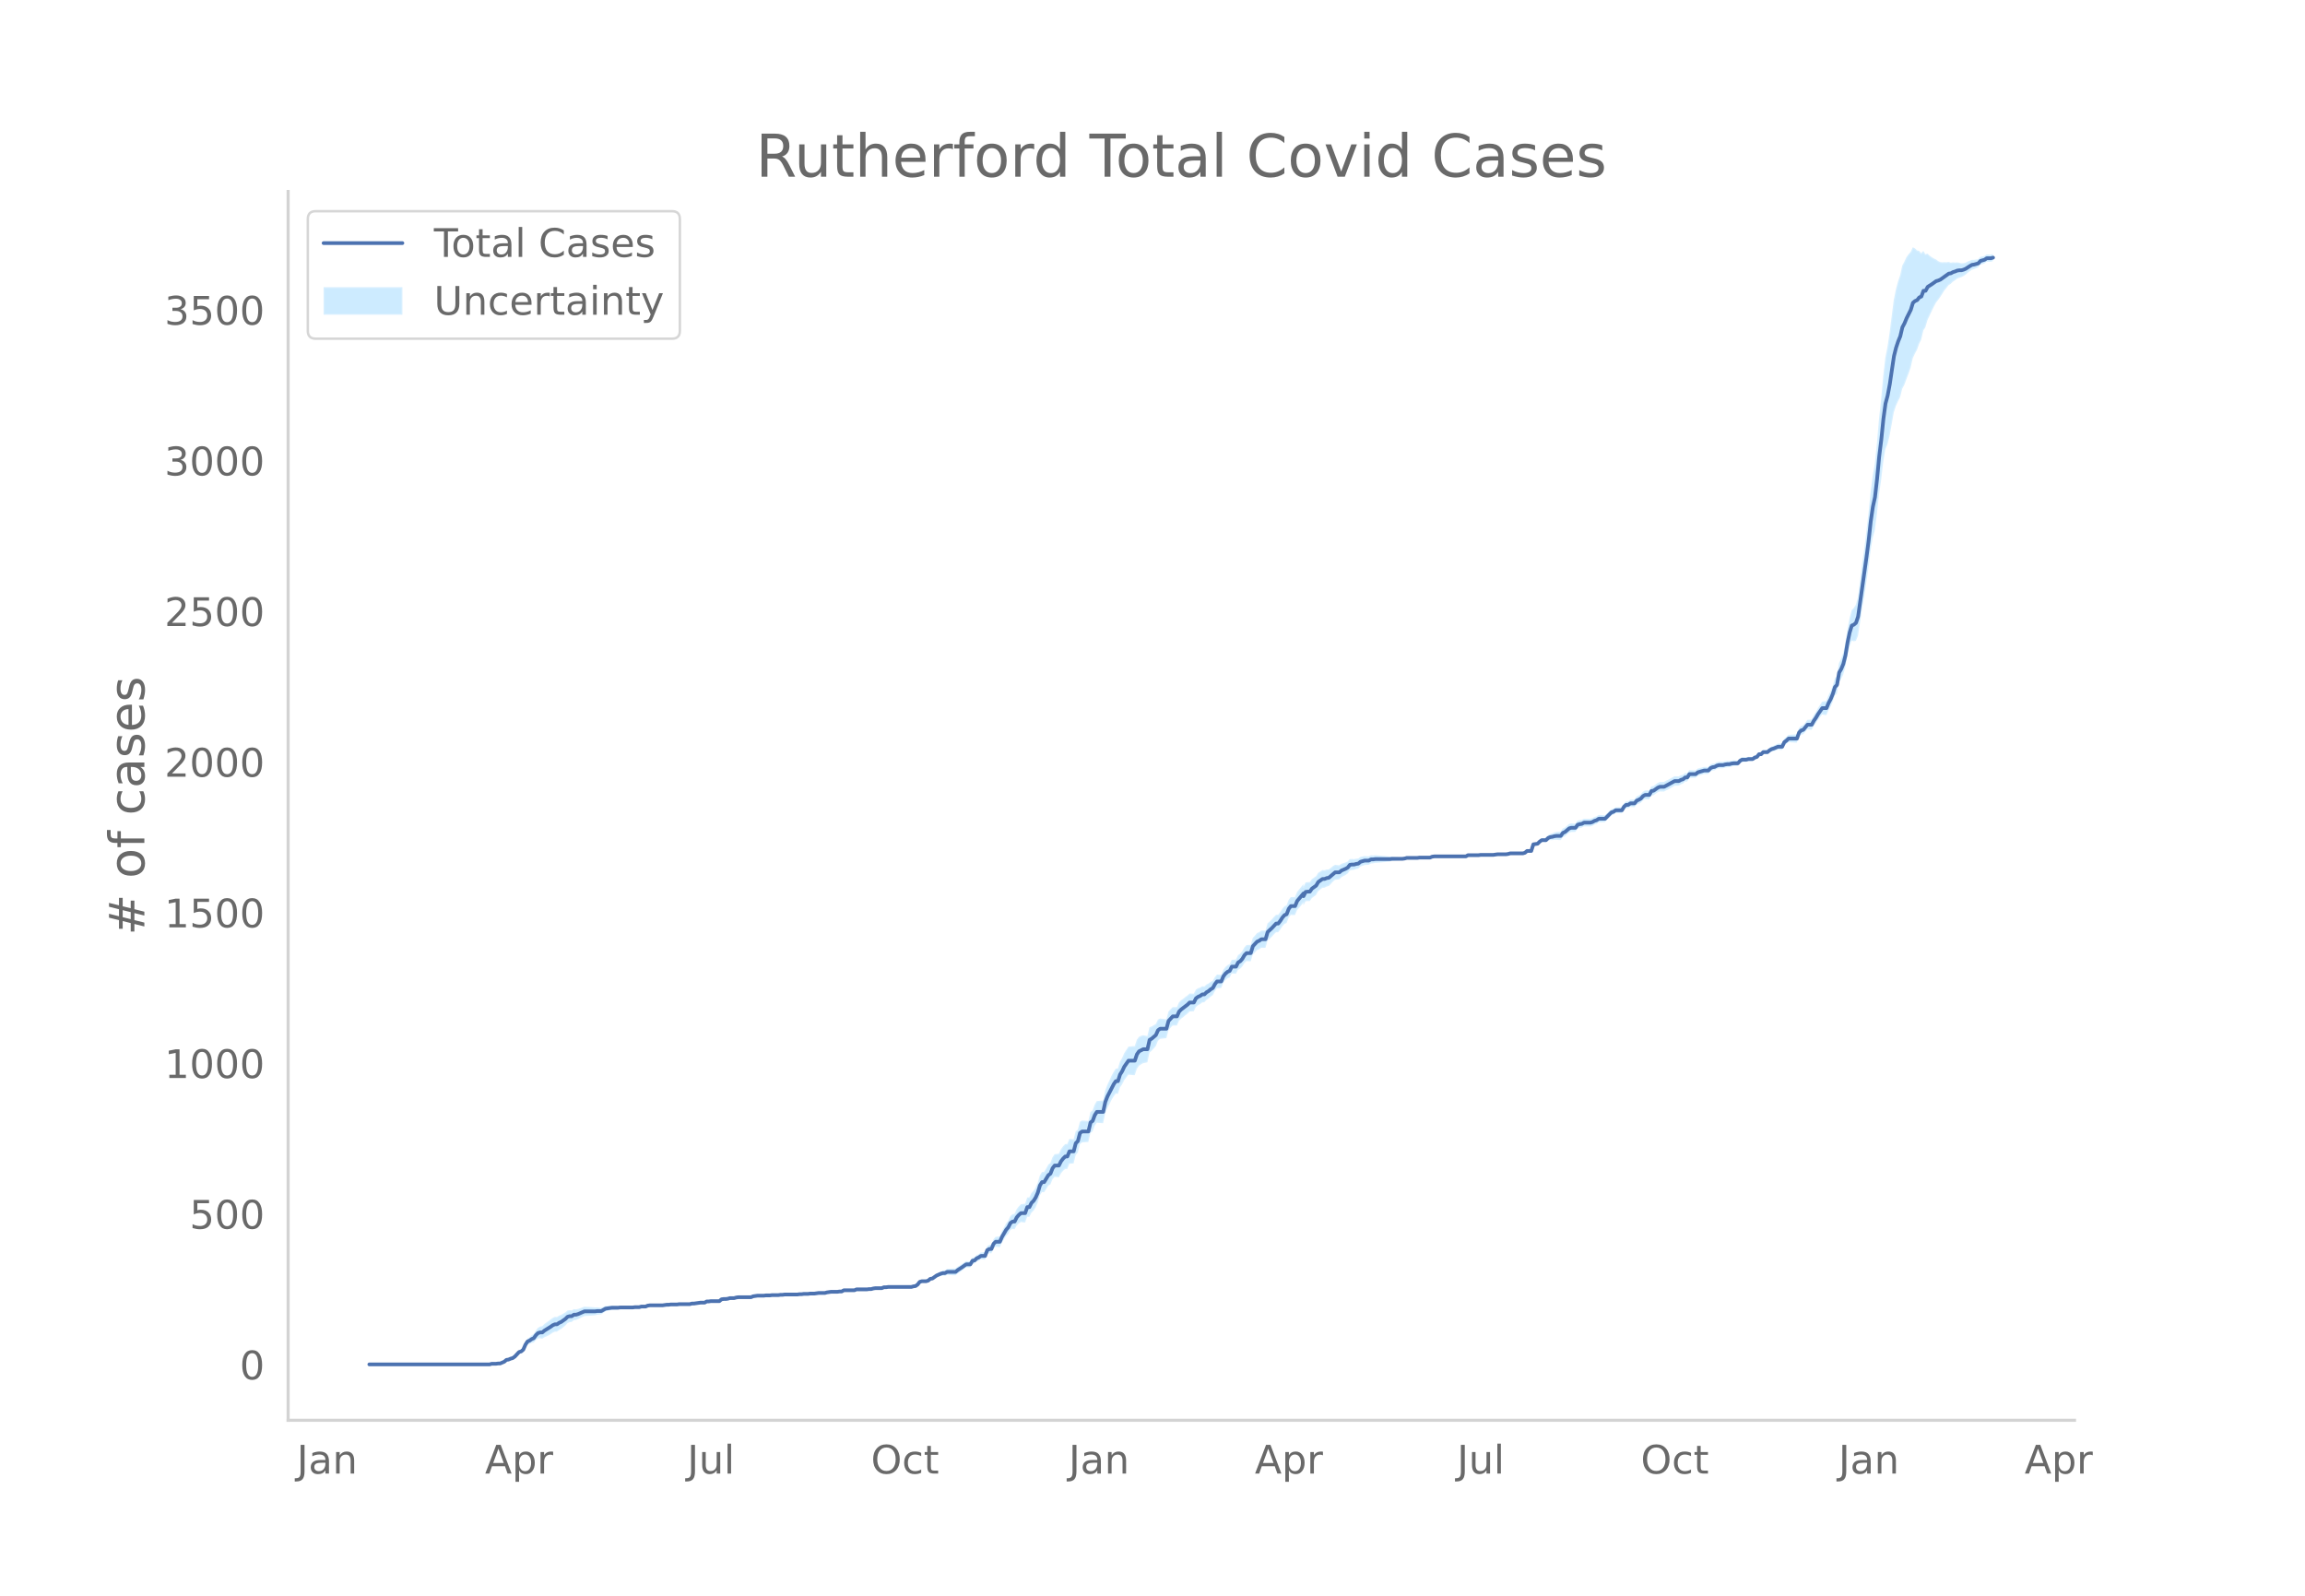 <svg height="864" viewBox="0 0 936 648" width="1248" xmlns="http://www.w3.org/2000/svg" xmlns:xlink="http://www.w3.org/1999/xlink"><defs><style>*{stroke-linecap:butt;stroke-linejoin:round}</style></defs><g id="figure_1"><path d="M0 648h936V0H0z" style="fill:#fff" id="patch_1"/><g id="axes_1"><path d="M117 576.72h725.4V77.76H117z" style="fill:none" id="patch_2"/><g id="PolyCollection_1"><defs><path d="M150.83-93.96H198.788l.857-.24.856.005.857.007.856-.114.857.01.856-.353.857-.344.856-.696.856-.076.857-.31.856-.181.857-.537.856-.887.857-.747.856-.124.856-.602.857-1.8.856-1.163.857-.167.856-.404.857-.16.856-1.018.856-.652.857-.05.856.174.857-.583.856-.364.857-.393.856-.546.857-.578.856-.365.856-.03.857-.666.856-.443.857-.704.856-.72.857-.966.856-.353.856-.105.857-.707.856-.089.857-.327.856-.436.857-.419.856-.413.856-.05.857-.053.856-.06.857-.063.856-.076.857-.21.856-.098.857-.102.856-.591.856-.589.857-.217.856-.213.857-.209.856-.079.857-.065.856-.053.856-.161.857-.028.856-.02.857-.019.856-.02.857-.019.856-.024.856-.147.857-.024.856-.026.857-.271.856-.03.857-.032.856-.399.857-.15.856-.023.856-.017.857-.009h.856l.857.007.856.011.857-.111.856-.111.856.01.857-.116.856.004.857.001.856-.002.857-.128.856-.007.856-.01.857-.01.856-.013.857-.013.856-.256.857-.01.856-.13.857-.126.856-.123.856.004.857.007.856-.477.857.014.856-.105.857.019.856.018.856.019.857.017.856-.713.857-.098.856.025.857-.098.856-.22.856.022.857.02.856-.228.857-.108.856.012.857.008.856.004h.856l.857-.006.856-.012.857-.381.856-.139.857-.14.856-.019.857-.019.856-.018.856-.143.857-.02.856-.02.857-.142.856-.016.857-.012.856-.007.856-.13.857-.009.856-.13.857-.008.856-.009.857-.009.856-.009.856-.01.857-.012.856-.136.857-.013.856-.134.857-.01.856-.008.857-.124.856-.001h.856l.857-.123.856-.12.857.003.856.005.857.004.856-.238.856-.113.857-.111.856.012.857.012.856.012.857-.11.856.01.856-.477.857.013.856.013.857.011.856.01.857.008.856-.359.857.008.856.006.856.004.857.001h.856l.857-.127.856-.007.857-.252.856-.13.856-.007.857-.008.856-.007.857-.371.856-.003.857-.123h.856l.856.002.857.001.856.003.857.002.856.003.857-.002.856-.006.857-.01.856-.012.856-.015.857-.26.856-.137.857-.624.856-1.098.857-.223.856.038.856.048.857-.189.856-.664.857-.046.856-.525.857-.516.856-.262.856-.257.857-.137.856.1.857-.401.856.072.857.054.856.036.857.017.856-.732.856-.501.857-.632.856-.638.857-.637.856-.023.857-.02.856-1.473.856-.11.857-.826.856-.327.857-.56.856.058.857.062.856-2.245.856-.398.857.095.856-1.972.857-.74.856.117.857.107.856-1.852.857-1.355.856-1.349.856-.85.857-1.57.856-.456.857.157.856-1.557.857-.825.856-.588.856.123.857.092.856-2.366.857.062.856-1.672.857-.836.856-1.343.856-1.96.857-2.926.856-1.313.857.055.856-1.283.857-1.392.856-.518.856-2.095.857-.986.856.115.857.11.856-1.613.857-1.019.856-.801.857.016.856-2.1.856-.055.857-.089.856-3.408.857-.977.856-3.418.857-.708.856-.071.856-.065.857-.054.856-3.692.857-.602.856-2.274.857-1.26.856.086.856.074.857.055.856-3.98.857-2.14.856-1.638.857-1.754.856-1.382.857-1.127.856.097.856-2.593.857-1.248.856-1.736.857-1.114.856-1.116.857.1.856.088.856.04.857-2.56.856-1.261.857-.575.856-.493.857-.156.856-.178.856-3.987.857-.69.856-.949.857-.957.856-2.16.857-.775.856-.113.857-.093.856-.086.856-3.24.857-1.015.856-.871.857-.006.856.002.857-1.952.856-.85.856-.614.857-.75.856-.644.857-.896.856-.043.857-.044.856-1.767.856-.68.857-.445.856-.693.857-.078.856-.92.857-.562.856-.81.857-.567.856-1.657.856-1.162.857-.06.856-.055.857-2.11.856-1.092.857-.709.856-.332.856-1.664.857.062.856.071.857-1.637.856-.416.857-.909.856-1.4.856-.79.857.053.856.036.857-2.773.856-.82.857-.945.856-.34.857-.592.856.011.856-.004.857-2.935.856-.728.857-.845.856-.966.857-.846.856.007.856-1.088.857-1.335.856-.97.857-.363.856-2.186.857-1.08.856.023.856.022.857-2.058.856-.952 1.713-2.04v1.13l.857-1.69.856-.101.857.016.856-1.224.856-.633.857-.655.856-1.524.857-.677.856-.676.857-.06.856-.444.856-.216.857-.836.856-.964.857-.723.856-.105.857-.106.856-.84.856-.474.857-.467.856-.592.857-1.202.856-.212.857-.072.856-.31.856-.187.857-.808.856-.31.857-.31.856-.063.857-.057.856-.543.857-.052.856-.173.856-.06.857-.068.856-.08.857-.085.856-.09.857-.093.856-.092.856-.219.857-.1.856-.1.857-.093.856-.087.857-.08.856-.189.856-.299.857-.05.856-.045.857-.035.856-.025.857-.013.856-.13.857-.002h.856l.856.003.857.006.856.004.857-.362.856-.117.857.006.856.006.856.005.857.004.856.004.857.002.856.002h.857l.856-.002.856-.003.857-.006.856-.008.857-.009.856-.01.857-.012.856-.5.857-.01.856-.007.856-.004.857-.001h.856l.857-.118.856.007.857.009.856.01.856.013.857.01.856.008.857-.117.856-.12h.857l.856-.002.856-.004.857-.006.856-.129.857-.25.856-.003.857-.002h.856l.857.001.856.004.856.004.857-.236.856-.72.857.02.856.022.857-2.637.856-.042.856-.028.857-.746.856-.486.857.132.856.133.857-.718.856-.226.856.014.857-.119.856-.014.857.086.856.058.857-1.188.856-.352.857-.733.856-.747.856-.267.857-.034.856-.043.857-1.266.856-.281.857-.15.856-.504.856-.006.857.001.856.012.857-.246.856-.5.857-.26.856-.635.856-.033.857-.041.856-.05.857-.91.856-.908.857-.9.856-.278.857-.627.856.003.856.021.857.027.856-1.425.857-.678.856.059.857-.549.856.064.856.062.857-1.047.856-.322.857-.453.856-.948.857-.462.856.024.856.017.857-1.57.856-.105.857-.595.856-.595.857-.349.856.02.856.018.857-.475.856-.36.857-.493.856-.503.857-.512.856-.03.857-.04.856-.528.856-.293.857-.789.856-.057.857-1.399.856-.044.857-.034.856-.032.856-.759.857-.262.856-.26.857-.26.856-.012.857-.008.856-.987.856-.373.857-.132.856-.504.857-.263.856-.021.857-.022.856-.268.857-.147.856-.03.856-.279.857-.163.856-.045.857-.049.856-1.023.857-.526.856-.033.856-.025.857-.272.856-.027.857-.025.856-.628.857-.255.856-1.1.856.013.857-.83.856.04.857.048.856-.681.857-.434.856-.186.857-.309.856-.31.856.051.857.043.856-1.79.857-.562.856-.802.857.055.856.05.856.045.857.04.856-2.404.857-.806.856-.193.857-.918.856-1.03.856.077.857.078.856-1.51.857-1.132.856-1.368.857-1.109.856-1.095.857.13.856.126.856-1.957.857-1.468.856-1.945.857-2.654.856-.68.857-4.785.856-1.186.856-1.766.857-3.074.856-4.852.857-3.562.856-2.278.857.199.856-.16.856-2.01.857-5.434.856-5.895.857-4.646.856-5.832.857-5.907.856-7.054.857-5.033.856-3.045.856-6.56.857-8.1.856-5.843.857-7.359.856-5.09.857-2.027.856-3.416.856-4.713.857-4.809.856-2.608.857-1.932.856-1.645.857-3.435.856-1.577.856-2.322.857-2.222.856-2.481.857-3.78.856-1.843.857-1.578.856-2.395.857-1.727.856-3.7.856-1.368.857-2.925.856-1.788.857-1.846.856-1.733.857-1.612.856-1.143.856-1.166.857-1.33.856-1.383.857-1.05.856-1.084.857-.529.856-.852.856-.574.857-.66.856-.374.857-.231.856-.451.857-.551.856-.773.856-.629.857-.623.856-.25.857-.356.856-.341.857-1.048.856-.302.857-.284.856-.638.856-.016.857-.012.856-.254v-2.9l-.856.237-.857-.012-.856-.017-.856.586-.857.206-.856.188-.857.91-.856.147-.857.133-.856-.004-.857.356-.856.35-.856.45-.857.184-.856.038-.857-.231-.856-.13-.857.075-.856-.085-.856.127-.857-.285-.856.14-.857-.07-.856.085-.857-.107-.856-.431-.856-.654-.857-.388-.856-.51-.857-.622-.856-.81-.857.257-.856-1.368-.856.95-.857-.993-.856-.192-.857-.844-.856-.374-.857 1.848-.856.946-.857 1.203-.856 1.839-.856 1.604-.857 3.907-.856 2.516-.857 3.207-.856 4.244-.857 6.693-.856 6.79-.856 5.638-.857 4.336-.856 7.391-.857 9.527-.856 7.861-.857 10.012-.856 8.367-.856 4.787-.857 6.714-.856 8.608-.857 7.308-.856 7.14-.857 5.877-.856 7.074-.857 6.559-.856 3.128-.856 1.309-.857.933-.856 3.35-.857 4.514-.856 5.672-.857 3.779-.856 2.394-.856 1.75-.857 5.25-.856 1.032-.857 2.975-.856 2.215-.857 1.714-.856 2.203-.856.125-.857.132-.856 1.351-.857 1.34-.856 1.568-.857 1.314-.856 1.673-.857.077-.856.077-.856 1.173-.857 1.04-.856.297-.857.906-.856 2.492-.857.039-.856.045-.856.05-.857.055-.856.911-.857.66-.856 1.882-.857.043-.856.052-.856.423-.857.426-.856.303-.857.545-.856.787-.857.049-.856.039-.857.883-.856.013-.856 1.103-.857.234-.856.596-.857-.025-.856-.027-.857.218-.856-.026-.856-.032-.857.453-.856.934-.857-.049-.856-.045-.857.082-.856.21-.856-.029-.857.097-.856.221-.857-.021-.856-.021-.857.226-.856.475-.857.113-.856.36-.856.971-.857-.007-.856-.012-.857.23-.856.229-.857.227-.856.71-.856-.032-.857-.034-.856-.045-.857 1.294-.856-.058-.857.68-.856.197-.856.45-.857-.04-.856-.03-.857.467-.856.476-.857.486-.856.374-.857.504-.856.019-.856.019-.857.385-.856.628-.857.63-.856.14-.857 1.611-.856.017-.856.023-.857.518-.856 1.01-.857.525-.856.412-.857 1.156-.856.062-.856.064-.857.675-.856.059-.857.79-.856 1.512-.857.027-.856.021-.856.003-.857.596-.856.212-.857.813-.856.804-.857.803-.856-.048-.857-.042-.856-.033-.856.59-.857.228-.856.48-.857.243-.856.011-.857.002-.856-.007-.856.476-.857.095-.856.208-.857 1.181-.856-.044-.857-.033-.856.222-.856.722-.857.735-.856.383-.857 1.258-.856.058-.857.086-.856.231-.857.371-.856.259-.856.507-.857.995-.856.134-.857.132-.856.737-.857.967-.856.218-.856.202-.857 2.747-.856.022-.857.02-.856.748-.857.253-.856.005-.856.003-.857.002h-.856l-.857-.002-.856-.004-.857.24-.856.116-.857-.006-.856-.004-.856-.002h-.857l-.856.125-.857.127-.856.008-.857.01-.856.013-.856.01-.857.01-.856.006-.857.127h-1.713l-.856-.005-.856-.007-.857-.01-.856.48-.857-.013-.856-.01-.857-.009-.856-.008-.857-.006-.856-.003-.856-.002h-.857l-.856.002-.857.002-.856.004-.857.004-.856.005-.856.006-.857.006-.856.128-.857.372-.856.004-.857.006-.856.002h-.856l-.857-.001-.856.115-.857-.013-.856-.025-.857-.036-.856-.045-.857-.05-.856.191-.856.055-.857-.08-.856-.086-.857-.094-.856-.1-.857-.1-.856.027-.856-.093-.857-.092-.856-.09-.857-.086-.856-.08-.857-.068-.856-.06-.856.072-.857-.052-.856.436-.857-.057-.856-.063-.857.18-.856.18-.857.66-.856.058-.856.179-.857-.072-.856.033-.857 1-.856.387-.857.267-.856.26-.856.629-.857-.106-.856-.106-.857.502-.856.748-.857.632-.856.03-.856.29-.857-.06-.856.547-.857.547-.856 1.413-.857.568-.856.591-.856 1.223-.857.016-.856.143-.857 1.738v-1.073l-1.713 2.12-.856 1.006-.857 2.102-.856.022-.856.023-.857 1.123-.856 2.219-.857.37-.856.989-.857 1.357-.856 1.114-.856.007-.857.867-.856.992-.857.869-.856.74-.857 2.938-.856-.004-.856.011-.857.631-.856.394-.857 1.013-.856.894-.857 2.856-.856.036-.857.053-.856.922-.856 1.537-.857 1.05-.856.562-.857 1.789-.856.07-.857.063-.856 1.763-.856.401-.857.76-.856 1.11-.857 2.05-.856-.054-.857-.06-.856 1.04-.856 1.524-.857.413-.856.658-.857.416-.856.794-.857-.078-.856.53-.857.29-.856.543-.856 1.66-.857-.044-.856-.043-.857.817-.856.579-.857.719-.856.61-.856.863-.857 1.963-.856.002-.857-.006-.856.842-.857.944-.856 3.122-.856-.086-.857-.093-.856-.113-.857.449-.856 1.755-.857.512-.856.52-.857.288-.856 3.6-.856-.179-.857-.156-.856.242-.857.403-.856 1.186-.857 2.58-.856.04-.856.088-.857.1-.856 1.332-.857 1.333-.856 1.935-.857 1.443-.856 2.791-.856.097-.857 1.32-.856 1.556-.857 1.917-.856 1.787-.857 2.266-.856 4.096-.857.055-.856.073-.856.087-.857 1.431-.856 2.377-.857.622-.856 3.649-.857-.054-.856-.065-.856-.071-.857.515-.856 3.19-.857.737-.856 3.199-.857-.089-.856-.055-.856 2.06-.857.016-.856.912-.857 1.184-.856 1.813-.857.11-.856.115-.857 1.217-.856 2.31-.856.705-.857 1.545-.856 1.41-.857.054-.856 1.38-.857 2.947-.856 1.955-.856 1.349-.857.877-.856 1.754-.857.063-.856 2.528-.857.092-.856.123-.856.88-.857 1.133-.856 1.87-.857.156-.856.767-.857 1.857-.856 1.108-.856 1.588-.857 1.581-.856 2.064-.857.107-.856.117-.857.973-.856 2.189-.857.094-.856.58-.856 2.406-.857.062-.856.058-.857.663-.856.408-.857.887-.856.135-.856 1.464-.857-.02-.856-.024-.857.587-.856.586-.857.592-.856.478-.856.736-.857.017-.856.036-.857.054-.856.072-.857.578-.856.1-.857.352-.856.477-.856.472-.857.709-.856.698-.857.199-.856.803-.857.301-.856.048-.856.038-.857.267-.856 1.105-.857.6-.856.106-.857.23-.856-.015-.856-.013-.857-.009-.856-.006-.857-.002-.856.003-.857.002-.856.003-.857.002h-1.712l-.857.123-.856-.003-.857.363-.856-.007-.857-.008-.856-.008-.856.116-.857.237-.856-.007-.857.119-.856-.001-.857.001-.856.004-.856.006-.857.008-.856.375-.857.008-.856.01-.857.012-.856.012-.857.013-.856.502-.856.01-.857.135-.856.012-.857.012-.856.012-.857.133-.856.132-.856.251-.857.005-.856.005-.857.003-.856.125-.857.122h-.856l-.856-.001-.857.12-.856-.008-.857-.01-.856.11-.857-.013-.856.11-.857-.013-.856-.01-.856-.009-.857-.009-.856-.009-.857-.007-.856.114-.857-.01-.856.116-.856-.007-.857-.013-.856-.016-.857.104-.856-.02-.857-.021-.856.102-.856-.018-.857-.02-.856-.018-.857.105-.856.106-.857.352-.856-.011-.857-.006h-.856l-.856.004-.857.008-.856.012-.857.137-.856.262-.857.02-.856.022-.856.269-.857.147-.856.024-.857.147-.856.756-.857.017-.856.018-.856.019-.857.018-.856.14-.857.014-.856.501-.857.008-.856.004-.856.122-.857.12-.856.114-.857-.011-.856.233-.857-.013-.856-.012-.857-.011-.856-.01-.856-.007-.857.117-.856-.002h-.857l-.856.005-.857.13-.856.01-.856.133-.857.133-.856.011-.857.008h-.856l-.857-.01-.856-.016-.856-.023-.857.094-.856.335-.857-.032-.856-.03-.857.219-.856-.026-.857-.025-.856.098-.856-.023-.857-.02-.856-.02-.857-.019-.856-.02-.857-.027-.856.083-.856-.053-.857-.065-.856-.079-.857.036-.856.032-.857.027-.856.39-.856.388-.857-.102-.856-.097-.857.034-.856-.076-.857-.064-.856-.059-.857-.053-.856-.05-.856.321-.857.315-.856.298-.857.163-.856-.09-.857.518-.856-.105-.856.136-.857.747-.856.504-.857.52-.856.291-.857.558-.856-.03-.856.369-.857.646-.856.677-.857.586-.856.614-.857.886-.856.174-.857.44-.856 1.06-.856 1.43-.857.574-.856.82-.857.566-.856 1.53-.857 2.115-.856.867-.856.365-.857.967-.856 1.07-.857.687-.856.309-.857.423-.856.17-.856.771-.857.39-.856.382-.857.01-.856.13-.857.007-.856.006-.857.249H150.83z" id="m45a571ef77" style="stroke:#fff;stroke-opacity:.2"/></defs><g clip-path="url(#pcfd0c07a3f)"><use style="fill:#089fff;fill-opacity:.2;stroke:#fff;stroke-opacity:.2" xlink:href="#m45a571ef77" y="648"/></g></g><path clip-path="url(#pcfd0c07a3f)" d="M149.973 554.04h48.816l.857-.245h1.713l.856-.122h.857l1.713-.734.856-.734.856-.123.857-.367.856-.245.857-.611 1.713-1.836.856-.245.856-.734.857-1.958.856-1.346.857-.367.856-.612.857-.367.856-1.223.856-.857.857-.245h.856l.857-.734 2.57-1.59.856-.612.856-.367h.856l.857-.612.856-.367 1.713-1.224.857-.856.856-.245h.856l.857-.612h.856l.857-.245 2.569-1.101h4.282l.857-.122h1.713l1.712-.98 2.57-.366h2.569l.856-.123h5.139l.856-.122h1.713l.857-.245h1.713l.856-.367.857-.122h5.138l1.713-.245h.856l.857-.122h2.57l.856-.123h4.282l.856-.244h.857l2.569-.368h1.713l.856-.489h.857l.856-.122h3.426l.856-.735.857-.122h.856l.857-.122.856-.245h1.713l.856-.245.857-.122h5.138l.857-.367 1.713-.245h2.569l.856-.122h1.713l.857-.123h2.569l.856-.122h.857l.856-.122h5.139l.856-.123h.857l.856-.122h1.713l.857-.122h1.712l1.713-.245h2.57l.856-.245 1.713-.245h2.57l.856-.122h.856l.856-.49h4.283l.856-.367h4.282l.857-.122h.856l.857-.245.856-.122h2.57l.856-.367h.856l.857-.122h9.42l.857-.245.856-.123.857-.611.856-1.102.857-.244h1.712l.857-.245.856-.734.857-.123 1.713-1.223 1.712-.734.857-.245h.856l.857-.49h3.426l.856-.734 1.713-1.101 1.713-1.224h1.713l.856-1.468.856-.122.857-.857.856-.367.857-.612h1.713l.856-2.325.856-.49h.857l.856-2.08.857-.856h1.713l.856-1.958 1.713-2.937.856-.978.857-1.714.856-.611h.857l.856-1.713.857-.98.856-.734h1.713l.856-2.447h.857l.856-1.713.857-.856.856-1.346.856-1.958.857-2.937.856-1.346h.857l1.713-2.814.856-.612.856-2.203.857-1.101h1.713l.856-1.713.857-1.101.856-.857h.857l.856-2.08h1.713l.856-3.304.857-.856.856-3.304.857-.612h2.569l.856-3.67.857-.613.856-2.325.857-1.346h2.569l.856-4.038.857-2.202 2.57-5.017.856-1.224h.856l.856-2.692.857-1.346.856-1.835 1.713-2.447h2.57l.856-2.57.856-1.224 1.713-.856h1.713l.856-3.794.857-.489 1.713-1.468.856-1.958.857-.612h2.569l.856-3.181 1.713-1.836h1.713l.857-1.958.856-.856 2.57-1.958.856-.857h1.713l.856-1.713.856-.612.857-.367.856-.611h.857l.856-.857.857-.49.856-.734.857-.49.856-1.59.856-1.101h1.713l.857-2.08.856-1.102.857-.734.856-.367.856-1.713h1.713l.857-1.713.856-.49.857-.978.856-1.469.856-.856h1.713l.857-2.815 1.713-1.835.856-.367.857-.612h1.712l.857-2.937 1.713-1.59 1.713-1.836h.856l.856-1.101.857-1.346.856-.98.857-.366.856-2.203.857-1.101h1.712l.857-2.08 2.57-3.06v1.102l.856-1.713.856-.122h.857l.856-1.224 1.713-1.224.856-1.468 1.713-1.224h.857l.856-.367.856-.122 2.57-2.203h1.713l.856-.734 1.713-.734.856-.49.857-1.1.856-.123h.857l.856-.245.856-.122.857-.734 1.713-.49h1.713l.856-.49h.857l.856-.122h5.995l.856-.122h4.283l.856-.122.856-.245h4.283l.856-.123h4.282l.857-.367.856-.122h12.847l.856-.49h4.282l.857-.122h5.138l1.713-.245h3.426l.856-.122.857-.245h5.138l.857-.244.856-.735h1.713l.857-2.692 1.712-.244.857-.857.856-.612h1.713l.857-.856.856-.367.856-.123.857-.244.856-.123h1.713l.857-1.223.856-.367 1.713-1.469.856-.245h1.713l.857-1.223.856-.245.857-.122.856-.49h2.57l.856-.244.856-.49.857-.245.856-.611h2.57l2.569-2.57.856-.245.857-.612h2.569l.856-1.468.857-.734h.856l.857-.612h1.712l.857-1.101.856-.367.857-.49.856-.979.857-.49h1.712l.857-1.59.856-.122 1.713-1.224.857-.367h1.712l4.283-2.325h1.713l.856-.49.856-.244.857-.734h.856l.857-1.346h2.569l.856-.734 2.57-.735h1.713l.856-.978.856-.368.857-.122.856-.49.857-.244h1.713l.856-.245.857-.122h.856l.856-.245.857-.122h1.713l.856-.98.857-.489h1.712l.857-.244h1.713l.856-.612.857-.245.856-1.101h.856l.857-.857h1.713l.856-.734.857-.49.856-.244 1.713-.734h1.713l.856-1.836.857-.612.856-.856h3.426l.856-2.447.857-.857.856-.245 1.713-2.08h1.713l.856-1.59.857-1.224.856-1.469 1.713-2.447h1.713l.856-2.08.857-1.59.856-2.08.857-2.815.856-.857.857-5.017.856-1.468.856-2.08.857-3.426.856-5.262.857-4.038.856-2.814.857-.368.856-.734.856-2.57 3.426-24.227.857-6.608.856-7.831.857-5.874.856-3.915.856-7.465.857-9.054.856-6.853.857-8.443.856-6.24.857-3.182.856-4.527 1.713-11.502.856-3.427.857-2.57.856-2.08.857-3.67.856-1.591.856-2.08 1.713-3.426.857-2.815.856-.734.857-.367.856-1.101.857-.367.856-2.325h.856l.857-1.591 1.713-1.101 1.713-1.224.856-.245.856-.367 3.426-2.447.857-.122.856-.49.856-.245.857-.367.856-.122h.857l.856-.245.857-.367 1.712-1.101.857-.49.856-.122 1.713-.49.857-.978 1.713-.49.856-.612h1.713l.856-.244h0" style="fill:none;stroke:#4c72b0;stroke-linecap:round;stroke-width:1.5" id="line2d_1"/><path d="M117 576.72V77.76" style="fill:none;stroke:#d3d3d3;stroke-linecap:square;stroke-linejoin:miter;stroke-width:1.25" id="patch_3"/><path d="M117 576.72h725.4" style="fill:none;stroke:#d3d3d3;stroke-linecap:square;stroke-linejoin:miter;stroke-width:1.25" id="patch_4"/><g id="matplotlib.axis_1"><g id="xtick_1"><g style="fill:#696969" transform="matrix(.16 0 0 -.16 120.512 598.378)" id="text_1"><defs><path d="M9.813 72.906h9.859V5.078q0-13.187-5-19.14-5-5.954-16.094-5.954h-3.75v8.297h3.078q6.531 0 9.219 3.672Q9.813-4.39 9.813 5.078z" id="DejaVuSans-74"/><path d="M34.281 27.484q-10.89 0-15.093-2.484-4.204-2.484-4.204-8.5 0-4.781 3.157-7.594 3.156-2.797 8.562-2.797 7.485 0 12 5.297 4.516 5.297 4.516 14.078v2zm17.922 3.72V0H43.22v8.297Q40.14 3.328 35.547.953q-4.594-2.375-11.234-2.375-8.391 0-13.36 4.719Q6 8.016 6 15.922q0 9.219 6.172 13.906 6.187 4.688 18.437 4.688h12.61v.89q0 6.203-4.078 9.594-4.078 3.39-11.453 3.39-4.688 0-9.141-1.124-4.438-1.125-8.531-3.375v8.312q4.921 1.906 9.562 2.844 4.64.953 9.031.953 11.875 0 17.735-6.156 5.86-6.14 5.86-18.64z" id="DejaVuSans-97"/><path d="M54.89 33.016V0h-8.984v32.719q0 7.765-3.031 11.61-3.031 3.858-9.078 3.858-7.281 0-11.484-4.64-4.204-4.625-4.204-12.64V0H9.08v54.688h9.03v-8.5q3.235 4.937 7.594 7.374Q30.078 56 35.797 56q9.422 0 14.25-5.828 4.844-5.828 4.844-17.156z" id="DejaVuSans-110"/></defs><use xlink:href="#DejaVuSans-74"/><use x="29.492" xlink:href="#DejaVuSans-97"/><use x="90.771" xlink:href="#DejaVuSans-110"/></g></g><g id="xtick_2"><g style="fill:#696969" transform="matrix(.16 0 0 -.16 196.94 598.378)" id="text_2"><defs><path d="M34.188 63.188 20.797 26.906h26.812zm-5.579 9.718h11.188L67.578 0h-10.25l-6.64 18.703h-32.86L11.188 0H.78z" id="DejaVuSans-65"/><path d="M18.11 8.203v-29H9.077v75.484h9.031v-8.296q2.844 4.875 7.157 7.234Q29.594 56 35.594 56q9.968 0 16.187-7.906 6.235-7.907 6.235-20.797T51.78 6.484q-6.218-7.906-16.187-7.906-6 0-10.328 2.375-4.313 2.375-7.157 7.25zm30.578 19.094q0 9.906-4.079 15.547-4.078 5.64-11.203 5.64-7.14 0-11.218-5.64-4.079-5.64-4.079-15.547 0-9.906 4.078-15.547 4.079-5.64 11.22-5.64 7.124 0 11.202 5.64t4.078 15.547z" id="DejaVuSans-112"/><path d="M41.11 46.297q-1.516.875-3.297 1.281Q36.03 48 33.89 48q-7.625 0-11.703-4.953-4.079-4.953-4.079-14.234V0H9.08v54.688h9.03v-8.5q2.844 4.984 7.375 7.39Q30.031 56 36.531 56q.922 0 2.047-.125 1.125-.11 2.484-.36z" id="DejaVuSans-114"/></defs><use xlink:href="#DejaVuSans-65"/><use x="68.408" xlink:href="#DejaVuSans-112"/><use x="131.885" xlink:href="#DejaVuSans-114"/></g></g><g id="xtick_3"><g style="fill:#696969" transform="matrix(.16 0 0 -.16 279.063 598.378)" id="text_3"><defs><path d="M8.5 21.578v33.11h8.984V21.922q0-7.766 3.016-11.656 3.031-3.875 9.094-3.875 7.265 0 11.484 4.64 4.234 4.64 4.234 12.656v31h8.985V0h-8.984v8.406Q42.047 3.422 37.718 1q-4.313-2.422-10.032-2.422-9.421 0-14.312 5.86Q8.5 10.296 8.5 21.578zM31.11 56z" id="DejaVuSans-117"/><path d="M9.422 75.984h8.984V0H9.422z" id="DejaVuSans-108"/></defs><use xlink:href="#DejaVuSans-74"/><use x="29.492" xlink:href="#DejaVuSans-117"/><use x="92.871" xlink:href="#DejaVuSans-108"/></g></g><g id="xtick_4"><g style="fill:#696969" transform="matrix(.16 0 0 -.16 353.675 598.378)" id="text_4"><defs><path d="M39.406 66.219q-10.75 0-17.078-8.016-6.312-8-6.312-21.828 0-13.766 6.312-21.781 6.328-8 17.078-8 10.735 0 17.016 8 6.281 8.015 6.281 21.781 0 13.828-6.281 21.828-6.281 8.016-17.016 8.016zm0 8q15.328 0 24.5-10.281 9.188-10.282 9.188-27.563 0-17.234-9.188-27.516-9.172-10.28-24.5-10.28-15.375 0-24.593 10.25-9.204 10.265-9.204 27.546t9.204 27.563q9.218 10.28 24.593 10.28z" id="DejaVuSans-79"/><path d="M48.781 52.594v-8.407q-3.812 2.11-7.64 3.157-3.828 1.047-7.735 1.047-8.75 0-13.593-5.547-4.829-5.532-4.829-15.547 0-10.016 4.829-15.563 4.843-5.53 13.593-5.53 3.907 0 7.735 1.046 3.828 1.047 7.64 3.156V2.094Q45.016.344 40.984-.531q-4.015-.89-8.562-.89-12.36 0-19.64 7.765-7.266 7.765-7.266 20.953 0 13.375 7.343 21.031Q20.22 56 33.016 56q4.14 0 8.093-.86 3.953-.843 7.672-2.546z" id="DejaVuSans-99"/><path d="M18.313 70.219V54.688h18.5v-6.985h-18.5V18.016q0-6.688 1.828-8.594 1.828-1.906 7.453-1.906h9.218V0h-9.218q-10.407 0-14.36 3.875-3.953 3.89-3.953 14.14v29.688H2.687v6.984h6.594V70.22z" id="DejaVuSans-116"/></defs><use xlink:href="#DejaVuSans-79"/><use x="78.711" xlink:href="#DejaVuSans-99"/><use x="133.691" xlink:href="#DejaVuSans-116"/></g></g><g id="xtick_5"><g style="fill:#696969" transform="matrix(.16 0 0 -.16 433.967 598.378)" id="text_5"><use xlink:href="#DejaVuSans-74"/><use x="29.492" xlink:href="#DejaVuSans-97"/><use x="90.771" xlink:href="#DejaVuSans-110"/></g></g><g id="xtick_6"><g style="fill:#696969" transform="matrix(.16 0 0 -.16 509.538 598.378)" id="text_6"><use xlink:href="#DejaVuSans-65"/><use x="68.408" xlink:href="#DejaVuSans-112"/><use x="131.885" xlink:href="#DejaVuSans-114"/></g></g><g id="xtick_7"><g style="fill:#696969" transform="matrix(.16 0 0 -.16 591.661 598.378)" id="text_7"><use xlink:href="#DejaVuSans-74"/><use x="29.492" xlink:href="#DejaVuSans-117"/><use x="92.871" xlink:href="#DejaVuSans-108"/></g></g><g id="xtick_8"><g style="fill:#696969" transform="matrix(.16 0 0 -.16 666.273 598.378)" id="text_8"><use xlink:href="#DejaVuSans-79"/><use x="78.711" xlink:href="#DejaVuSans-99"/><use x="133.691" xlink:href="#DejaVuSans-116"/></g></g><g id="xtick_9"><g style="fill:#696969" transform="matrix(.16 0 0 -.16 746.565 598.378)" id="text_9"><use xlink:href="#DejaVuSans-74"/><use x="29.492" xlink:href="#DejaVuSans-97"/><use x="90.771" xlink:href="#DejaVuSans-110"/></g></g><g id="xtick_10"><g style="fill:#696969" transform="matrix(.16 0 0 -.16 822.137 598.378)" id="text_10"><use xlink:href="#DejaVuSans-65"/><use x="68.408" xlink:href="#DejaVuSans-112"/><use x="131.885" xlink:href="#DejaVuSans-114"/></g></g></g><g id="matplotlib.axis_2"><g id="ytick_1"><g style="fill:#696969" transform="matrix(.16 0 0 -.16 97.32 560.119)" id="text_11"><defs><path d="M31.781 66.406q-7.61 0-11.453-7.5Q16.5 51.422 16.5 36.375q0-14.984 3.828-22.484 3.844-7.5 11.453-7.5 7.672 0 11.5 7.5 3.844 7.5 3.844 22.484 0 15.047-3.844 22.531-3.828 7.5-11.5 7.5zm0 7.813q12.266 0 18.735-9.703 6.468-9.688 6.468-28.141 0-18.406-6.468-28.11-6.47-9.687-18.735-9.687-12.25 0-18.718 9.688-6.47 9.703-6.47 28.109 0 18.453 6.47 28.14Q19.53 74.22 31.78 74.22z" id="DejaVuSans-48"/></defs><use xlink:href="#DejaVuSans-48"/></g></g><g id="ytick_2"><g style="fill:#696969" transform="matrix(.16 0 0 -.16 76.96 498.937)" id="text_12"><defs><path d="M10.797 72.906h38.719v-8.312H19.828v-17.86q2.14.735 4.281 1.094 2.157.36 4.313.36 12.203 0 19.328-6.688 7.14-6.688 7.14-18.11 0-11.765-7.328-18.296-7.328-6.516-20.656-6.516-4.593 0-9.36.781-4.75.782-9.827 2.344v9.922q4.39-2.39 9.078-3.563 4.687-1.171 9.906-1.171 8.453 0 13.375 4.437 4.938 4.438 4.938 12.063 0 7.609-4.938 12.047-4.922 4.453-13.375 4.453-3.953 0-7.89-.875-3.922-.875-8.016-2.735z" id="DejaVuSans-53"/></defs><use xlink:href="#DejaVuSans-53"/><use x="63.623" xlink:href="#DejaVuSans-48"/><use x="127.246" xlink:href="#DejaVuSans-48"/></g></g><g id="ytick_3"><g style="fill:#696969" transform="matrix(.16 0 0 -.16 66.78 437.755)" id="text_13"><defs><path d="M12.406 8.297h16.11v55.625l-17.532-3.516v8.985l17.438 3.515h9.86V8.296H54.39V0H12.406z" id="DejaVuSans-49"/></defs><use xlink:href="#DejaVuSans-49"/><use x="63.623" xlink:href="#DejaVuSans-48"/><use x="127.246" xlink:href="#DejaVuSans-48"/><use x="190.869" xlink:href="#DejaVuSans-48"/></g></g><g id="ytick_4"><g style="fill:#696969" transform="matrix(.16 0 0 -.16 66.78 376.573)" id="text_14"><use xlink:href="#DejaVuSans-49"/><use x="63.623" xlink:href="#DejaVuSans-53"/><use x="127.246" xlink:href="#DejaVuSans-48"/><use x="190.869" xlink:href="#DejaVuSans-48"/></g></g><g id="ytick_5"><g style="fill:#696969" transform="matrix(.16 0 0 -.16 66.78 315.392)" id="text_15"><defs><path d="M19.188 8.297h34.421V0H7.33v8.297q5.609 5.812 15.296 15.594 9.703 9.797 12.188 12.64 4.734 5.313 6.609 9 1.89 3.688 1.89 7.25 0 5.813-4.078 9.469-4.078 3.672-10.625 3.672-4.64 0-9.797-1.61-5.14-1.609-11-4.89v9.969Q13.767 71.78 18.938 73q5.188 1.219 9.485 1.219 11.328 0 18.062-5.672 6.735-5.656 6.735-15.125 0-4.5-1.688-8.531-1.672-4.016-6.125-9.485-1.218-1.422-7.765-8.187-6.532-6.766-18.453-18.922z" id="DejaVuSans-50"/></defs><use xlink:href="#DejaVuSans-50"/><use x="63.623" xlink:href="#DejaVuSans-48"/><use x="127.246" xlink:href="#DejaVuSans-48"/><use x="190.869" xlink:href="#DejaVuSans-48"/></g></g><g id="ytick_6"><g style="fill:#696969" transform="matrix(.16 0 0 -.16 66.78 254.21)" id="text_16"><use xlink:href="#DejaVuSans-50"/><use x="63.623" xlink:href="#DejaVuSans-53"/><use x="127.246" xlink:href="#DejaVuSans-48"/><use x="190.869" xlink:href="#DejaVuSans-48"/></g></g><g id="ytick_7"><g style="fill:#696969" transform="matrix(.16 0 0 -.16 66.78 193.028)" id="text_17"><defs><path d="M40.578 39.313Q47.656 37.797 51.625 33q3.984-4.781 3.984-11.813 0-10.78-7.422-16.703-7.421-5.906-21.093-5.906-4.578 0-9.438.906-4.86.907-10.031 2.72v9.515q4.094-2.39 8.969-3.61 4.89-1.218 10.218-1.218 9.266 0 14.125 3.656 4.86 3.656 4.86 10.64 0 6.454-4.516 10.079-4.515 3.64-12.562 3.64h-8.5v8.11h8.89q7.266 0 11.125 2.906 3.86 2.906 3.86 8.375 0 5.61-3.985 8.61-3.968 3.015-11.39 3.015-4.063 0-8.703-.89-4.641-.876-10.203-2.72v8.782q5.624 1.562 10.53 2.344 4.907.78 9.25.78 11.235 0 17.766-5.109 6.547-5.093 6.547-13.78 0-6.063-3.468-10.235-3.47-4.172-9.86-5.782z" id="DejaVuSans-51"/></defs><use xlink:href="#DejaVuSans-51"/><use x="63.623" xlink:href="#DejaVuSans-48"/><use x="127.246" xlink:href="#DejaVuSans-48"/><use x="190.869" xlink:href="#DejaVuSans-48"/></g></g><g id="ytick_8"><g style="fill:#696969" transform="matrix(.16 0 0 -.16 66.78 131.846)" id="text_18"><use xlink:href="#DejaVuSans-51"/><use x="63.623" xlink:href="#DejaVuSans-53"/><use x="127.246" xlink:href="#DejaVuSans-48"/><use x="190.869" xlink:href="#DejaVuSans-48"/></g></g><g style="fill:#696969" transform="matrix(0 -.2 -.2 0 58.62 379.813)" id="text_19"><defs><path d="M51.125 44H36.922l-4.11-16.313h14.313zm-7.328 27.781-5.078-20.265h14.265L58.11 71.78h7.813L60.89 51.516h15.234V44h-17.14l-4-16.313h15.53V20.22H53.079L48 0h-7.813l5.032 20.219H30.906L25.875 0h-7.86l5.079 20.219H7.719v7.468h17.187L29 44H13.281v7.516h17.625l4.985 20.265z" id="DejaVuSans-35"/><path d="M30.61 48.39q-7.22 0-11.422-5.64-4.204-5.64-4.204-15.453 0-9.813 4.172-15.453 4.188-5.64 11.453-5.64 7.188 0 11.375 5.655 4.203 5.672 4.203 15.438 0 9.719-4.203 15.406-4.187 5.688-11.375 5.688zm0 7.61q11.718 0 18.406-7.625 6.703-7.61 6.703-21.078 0-13.422-6.703-21.078-6.688-7.64-18.407-7.64-11.765 0-18.437 7.64-6.656 7.656-6.656 21.078 0 13.469 6.656 21.078Q18.844 56 30.609 56z" id="DejaVuSans-111"/><path d="M37.11 75.984V68.5h-8.594q-4.828 0-6.72-1.953-1.874-1.953-1.874-7.031v-4.828h14.797v-6.985H19.922V0H10.89v47.703H2.297v6.984h8.594V58.5q0 9.125 4.25 13.297 4.25 4.187 13.468 4.187z" id="DejaVuSans-102"/><path d="M44.281 53.078v-8.5q-3.797 1.953-7.906 2.922-4.094.984-8.5.984-6.688 0-10.031-2.047-3.344-2.046-3.344-6.156 0-3.125 2.39-4.906 2.391-1.781 9.626-3.39l3.078-.688q9.562-2.047 13.593-5.781 4.032-3.735 4.032-10.422 0-7.625-6.032-12.078-6.03-4.438-16.578-4.438-4.39 0-9.156.86Q10.688.296 5.422 2v9.281q4.984-2.594 9.812-3.89 4.829-1.282 9.579-1.282 6.343 0 9.75 2.172 3.421 2.172 3.421 6.125 0 3.656-2.468 5.61-2.453 1.953-10.813 3.765l-3.125.735q-8.344 1.75-12.062 5.39-3.704 3.64-3.704 9.985 0 7.718 5.47 11.906Q16.75 56 26.811 56q4.97 0 9.36-.734 4.406-.72 8.11-2.188z" id="DejaVuSans-115"/><path d="M56.203 29.594v-4.39H14.891q.593-9.282 5.593-14.142 5-4.859 13.938-4.859 5.172 0 10.031 1.266 4.86 1.265 9.656 3.812v-8.5Q49.266.734 44.187-.344 39.11-1.422 33.892-1.422q-13.094 0-20.735 7.61-7.64 7.625-7.64 20.625 0 13.421 7.25 21.296Q20.016 56 32.328 56q11.031 0 17.453-7.11 6.422-7.093 6.422-19.296zm-8.984 2.64q-.094 7.36-4.125 11.75-4.032 4.407-10.672 4.407-7.516 0-12.031-4.25-4.516-4.25-5.203-11.97z" id="DejaVuSans-101"/></defs><use xlink:href="#DejaVuSans-35"/><use x="83.789" xlink:href="#DejaVuSans-32"/><use x="115.576" xlink:href="#DejaVuSans-111"/><use x="176.758" xlink:href="#DejaVuSans-102"/><use x="211.963" xlink:href="#DejaVuSans-32"/><use x="243.75" xlink:href="#DejaVuSans-99"/><use x="298.73" xlink:href="#DejaVuSans-97"/><use x="360.01" xlink:href="#DejaVuSans-115"/><use x="412.109" xlink:href="#DejaVuSans-101"/><use x="473.633" xlink:href="#DejaVuSans-115"/></g></g><g style="fill:#696969" transform="matrix(.24 0 0 -.24 306.902 71.76)" id="text_20"><defs><path d="M44.39 34.188q3.172-1.079 6.172-4.594 3-3.516 6.032-9.672L66.609 0H56l-9.313 18.703q-3.624 7.328-7.015 9.719-3.39 2.39-9.25 2.39h-10.75V0h-9.86v72.906h22.266q12.5 0 18.656-5.234 6.157-5.219 6.157-15.766 0-6.89-3.203-11.437-3.204-4.532-9.297-6.282zM19.673 64.797V38.922h12.406q7.125 0 10.766 3.297 3.64 3.297 3.64 9.687 0 6.39-3.64 9.64-3.64 3.25-10.766 3.25z" id="DejaVuSans-82"/><path d="M54.89 33.016V0h-8.984v32.719q0 7.765-3.031 11.61-3.031 3.858-9.078 3.858-7.281 0-11.484-4.64-4.204-4.625-4.204-12.64V0H9.08v75.984h9.03V46.188q3.235 4.937 7.594 7.374Q30.078 56 35.797 56q9.422 0 14.25-5.828 4.844-5.828 4.844-17.156z" id="DejaVuSans-104"/><path d="M45.406 46.39v29.594h8.985V0h-8.985v8.203Q42.578 3.328 38.25.953q-4.313-2.375-10.375-2.375-9.906 0-16.14 7.906-6.22 7.922-6.22 20.813 0 12.89 6.22 20.797Q17.968 56 27.874 56q6.063 0 10.375-2.375 4.328-2.36 7.156-7.234zm-30.61-19.093q0-9.906 4.079-15.547 4.078-5.64 11.203-5.64 7.125 0 11.219 5.64 4.11 5.64 4.11 15.547 0 9.906-4.11 15.547-4.094 5.64-11.219 5.64-7.125 0-11.203-5.64-4.078-5.64-4.078-15.547z" id="DejaVuSans-100"/><path d="M-.297 72.906h61.672v-8.312H35.5V0h-9.906v64.594H-.296z" id="DejaVuSans-84"/><path d="M64.406 67.281v-10.39q-4.984 4.64-10.625 6.922-5.64 2.296-11.984 2.296-12.5 0-19.14-7.64-6.641-7.64-6.641-22.094 0-14.406 6.64-22.047 6.64-7.64 19.14-7.64 6.345 0 11.985 2.296 5.64 2.297 10.625 6.938V5.609Q59.234 2.094 53.437.33q-5.78-1.75-12.218-1.75-16.563 0-26.094 10.124-9.516 10.14-9.516 27.672 0 17.578 9.516 27.703 9.531 10.14 26.094 10.14 6.531 0 12.312-1.734 5.797-1.734 10.875-5.203z" id="DejaVuSans-67"/><path d="M2.984 54.688H12.5L29.594 8.797l17.093 45.89h9.516L35.687 0H23.485z" id="DejaVuSans-118"/><path d="M9.422 54.688h8.984V0H9.422zm0 21.296h8.984v-11.39H9.422z" id="DejaVuSans-105"/></defs><use xlink:href="#DejaVuSans-82"/><use x="64.982" xlink:href="#DejaVuSans-117"/><use x="128.361" xlink:href="#DejaVuSans-116"/><use x="167.57" xlink:href="#DejaVuSans-104"/><use x="230.949" xlink:href="#DejaVuSans-101"/><use x="292.473" xlink:href="#DejaVuSans-114"/><use x="333.586" xlink:href="#DejaVuSans-102"/><use x="368.791" xlink:href="#DejaVuSans-111"/><use x="429.973" xlink:href="#DejaVuSans-114"/><use x="469.336" xlink:href="#DejaVuSans-100"/><use x="532.813" xlink:href="#DejaVuSans-32"/><use x="564.6" xlink:href="#DejaVuSans-84"/><use x="608.684" xlink:href="#DejaVuSans-111"/><use x="669.865" xlink:href="#DejaVuSans-116"/><use x="709.074" xlink:href="#DejaVuSans-97"/><use x="770.354" xlink:href="#DejaVuSans-108"/><use x="798.137" xlink:href="#DejaVuSans-32"/><use x="829.924" xlink:href="#DejaVuSans-67"/><use x="899.748" xlink:href="#DejaVuSans-111"/><use x="960.93" xlink:href="#DejaVuSans-118"/><use x="1020.109" xlink:href="#DejaVuSans-105"/><use x="1047.893" xlink:href="#DejaVuSans-100"/><use x="1111.369" xlink:href="#DejaVuSans-32"/><use x="1143.156" xlink:href="#DejaVuSans-67"/><use x="1212.98" xlink:href="#DejaVuSans-97"/><use x="1274.26" xlink:href="#DejaVuSans-115"/><use x="1326.359" xlink:href="#DejaVuSans-101"/><use x="1387.883" xlink:href="#DejaVuSans-115"/></g><g id="legend_1"><path d="M128.2 137.53h144.675q3.2 0 3.2-3.2V88.96q0-3.2-3.2-3.2H128.2q-3.2 0-3.2 3.2v45.37q0 3.2 3.2 3.2z" style="fill:none;opacity:.8;stroke:#ccc;stroke-linejoin:miter" id="patch_5"/><path d="M131.4 98.718h32" style="fill:none;stroke:#4c72b0;stroke-linecap:round;stroke-width:1.5" id="line2d_2"/><g style="fill:#696969" transform="matrix(.16 0 0 -.16 176.2 104.317)" id="text_21"><use xlink:href="#DejaVuSans-84"/><use x="44.084" xlink:href="#DejaVuSans-111"/><use x="105.266" xlink:href="#DejaVuSans-116"/><use x="144.475" xlink:href="#DejaVuSans-97"/><use x="205.754" xlink:href="#DejaVuSans-108"/><use x="233.537" xlink:href="#DejaVuSans-32"/><use x="265.324" xlink:href="#DejaVuSans-67"/><use x="335.148" xlink:href="#DejaVuSans-97"/><use x="396.428" xlink:href="#DejaVuSans-115"/><use x="448.527" xlink:href="#DejaVuSans-101"/><use x="510.051" xlink:href="#DejaVuSans-115"/></g><path d="M131.4 127.802h32v-11.2h-32z" style="fill:#089fff;opacity:.2;stroke:#fff;stroke-linejoin:miter" id="patch_6"/><g style="fill:#696969" transform="matrix(.16 0 0 -.16 176.2 127.802)" id="text_22"><defs><path d="M8.688 72.906h9.921V28.61q0-11.718 4.235-16.875 4.25-5.14 13.781-5.14 9.469 0 13.719 5.14 4.25 5.157 4.25 16.875v44.297H64.5V27.391q0-14.25-7.063-21.532-7.046-7.28-20.812-7.28-13.828 0-20.89 7.28-7.047 7.282-7.047 21.532z" id="DejaVuSans-85"/><path d="M32.172-5.078q-3.797-9.766-7.422-12.735-3.61-2.984-9.656-2.984H7.906v7.516h5.282q3.703 0 5.75 1.765Q21-9.766 23.483-3.219l1.61 4.094-22.11 53.813H12.5l17.094-42.766 17.093 42.766h9.516z" id="DejaVuSans-121"/></defs><use xlink:href="#DejaVuSans-85"/><use x="73.193" xlink:href="#DejaVuSans-110"/><use x="136.572" xlink:href="#DejaVuSans-99"/><use x="191.553" xlink:href="#DejaVuSans-101"/><use x="253.076" xlink:href="#DejaVuSans-114"/><use x="294.189" xlink:href="#DejaVuSans-116"/><use x="333.398" xlink:href="#DejaVuSans-97"/><use x="394.678" xlink:href="#DejaVuSans-105"/><use x="422.461" xlink:href="#DejaVuSans-110"/><use x="485.84" xlink:href="#DejaVuSans-116"/><use x="525.049" xlink:href="#DejaVuSans-121"/></g></g></g></g><defs><clipPath id="pcfd0c07a3f"><path d="M117 77.76h725.4v498.96H117z"/></clipPath></defs></svg>